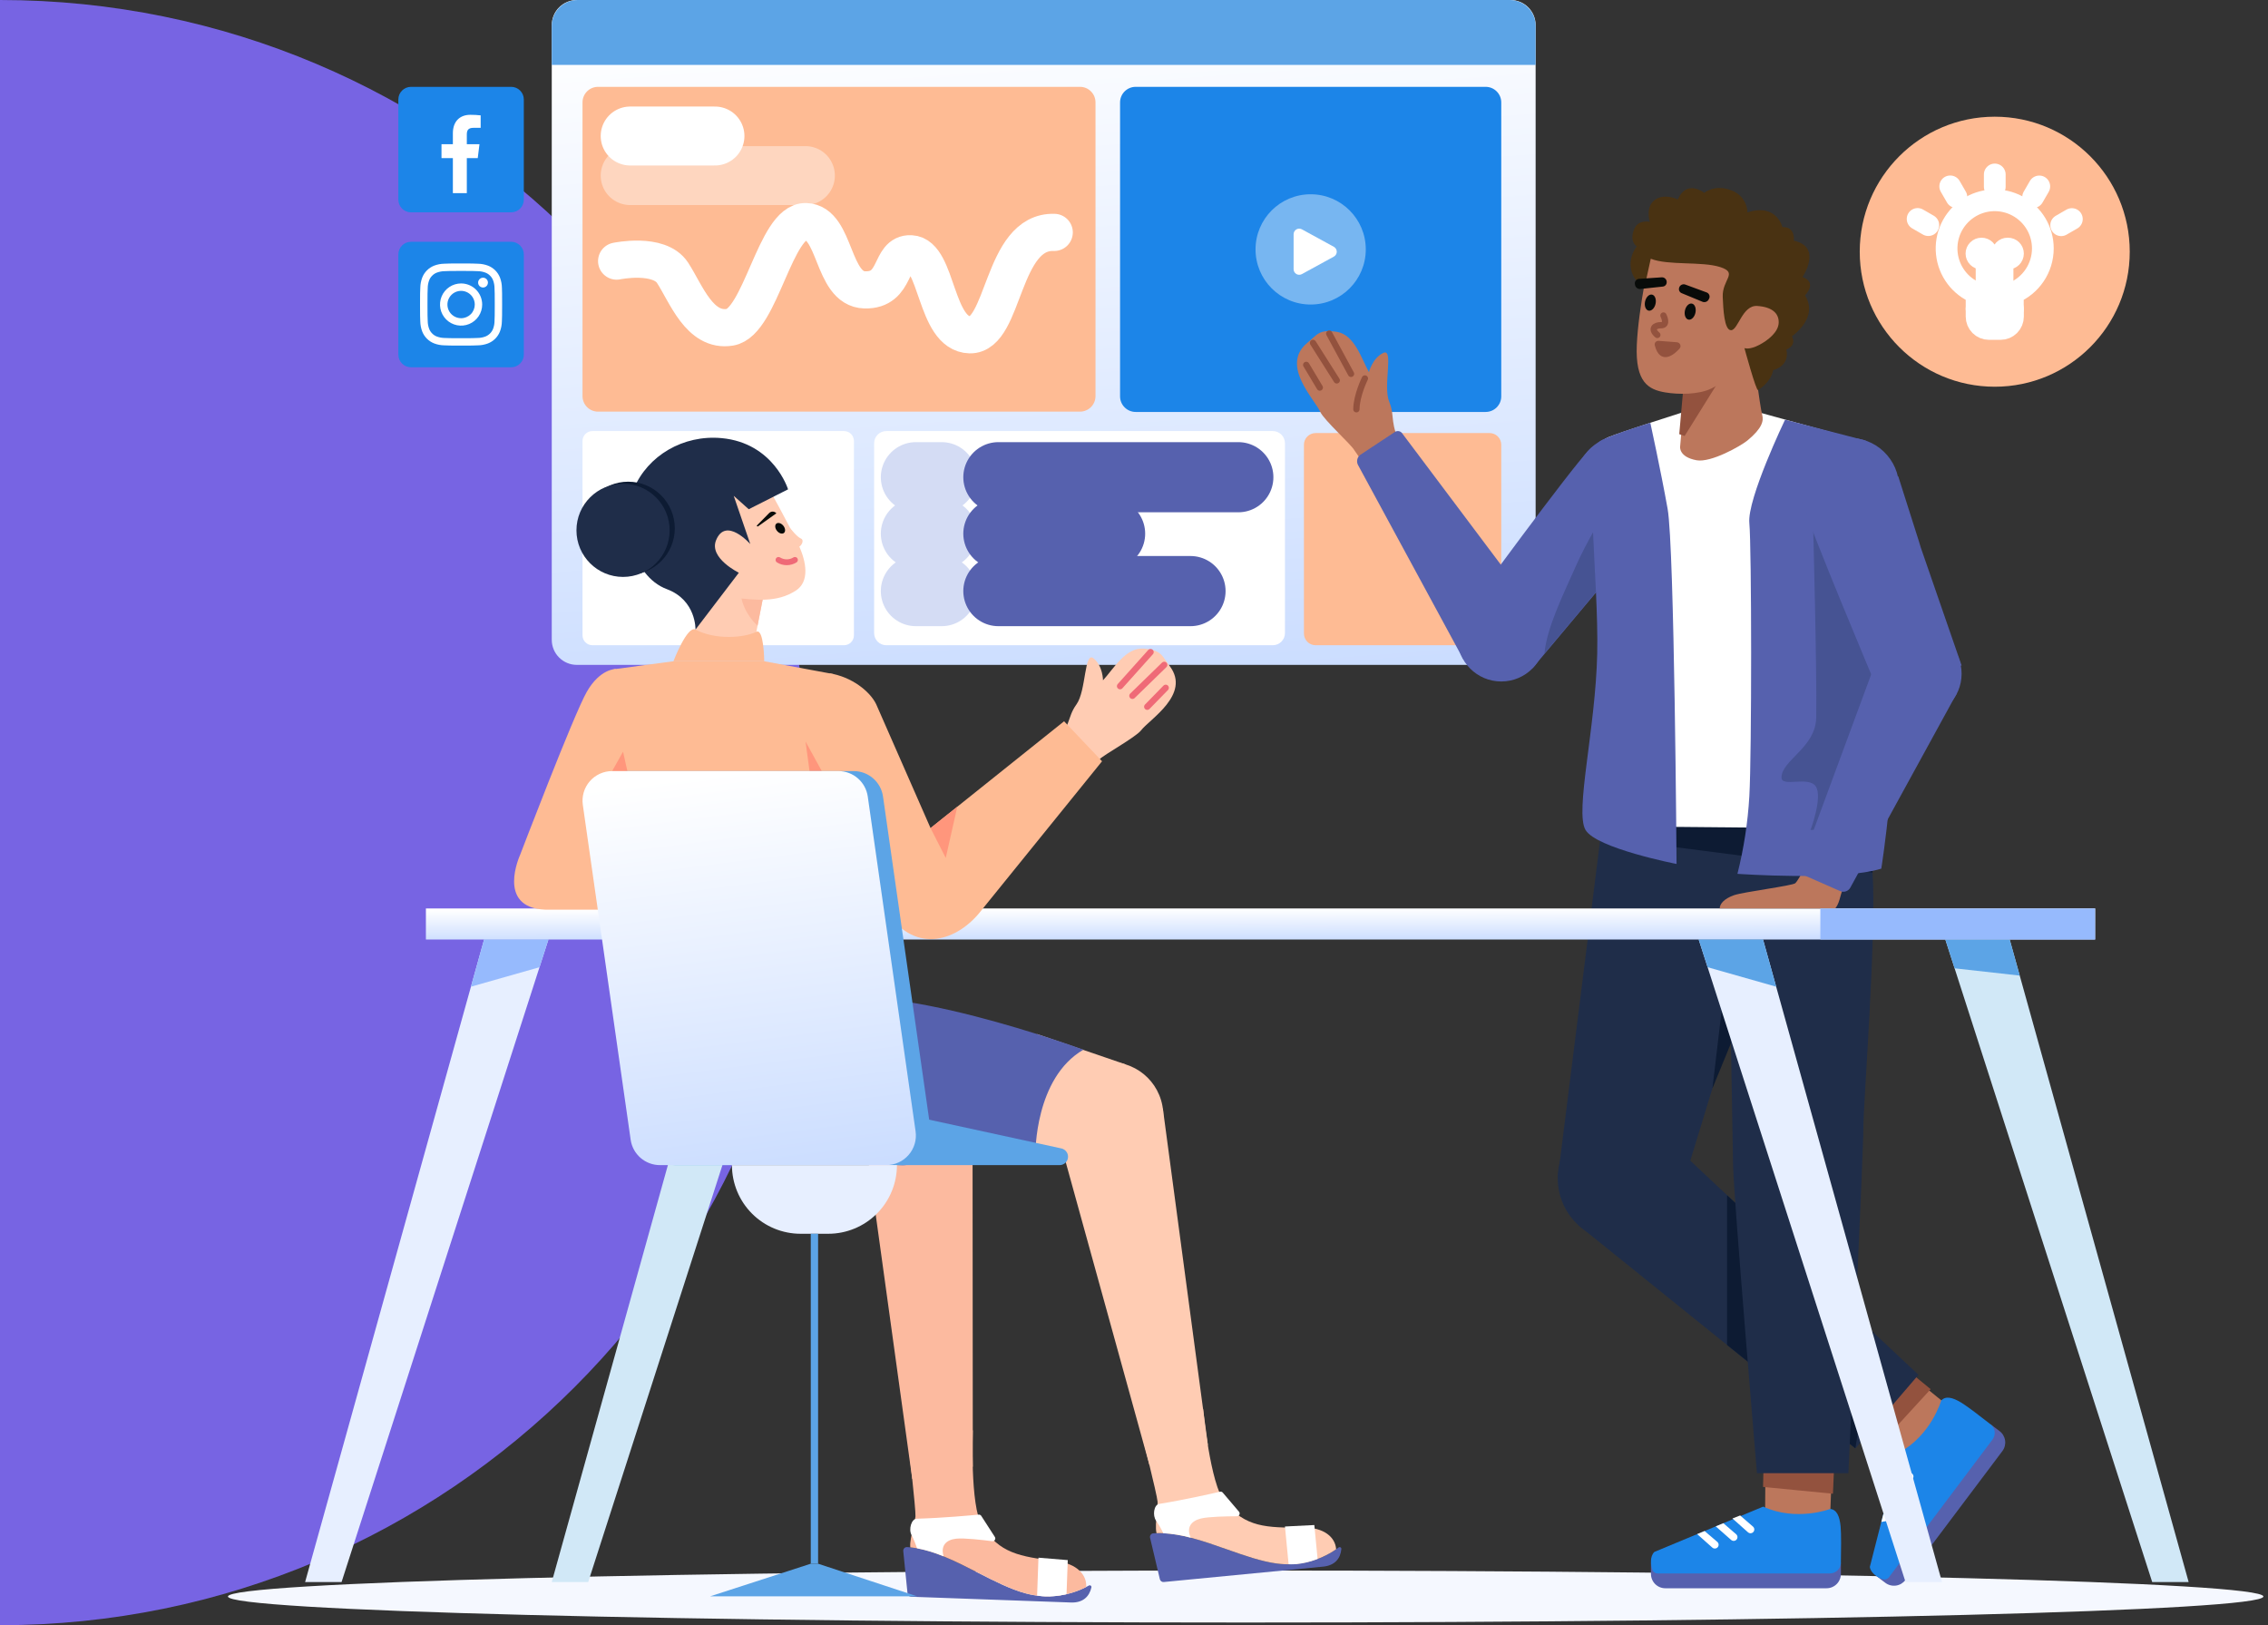 <svg width="388" height="278" viewBox="0 0 388 278" fill="none" xmlns="http://www.w3.org/2000/svg">
<rect x="0" y="0" width="388" height="278" fill="#333333" stroke="none"/>
<path fill-rule="evenodd" clip-rule="evenodd" d="M0 278C76.768 278 139 215.768 139 139C139 62.232 76.768 0 0 0V278Z" fill="#7764E3"/>
<path d="M213.104 277.538C309.26 277.538 387.209 275.547 387.209 273.09C387.209 270.634 309.26 268.642 213.104 268.642C116.949 268.642 39 270.634 39 273.09C39 275.547 116.949 277.538 213.104 277.538Z" fill="#F5F8FF"/>
<path d="M258.413 0H98.688C96.316 0 94.392 1.924 94.392 4.296V109.435C94.392 111.808 96.316 113.731 98.688 113.731H258.413C260.786 113.731 262.71 111.808 262.71 109.435V4.296C262.71 1.924 260.786 0 258.413 0Z" fill="url(#paint0_linear_156_64)"/>
<path d="M254.83 74.075H225.07C223.966 74.075 223.071 74.97 223.071 76.074V108.371C223.071 109.475 223.966 110.37 225.07 110.37H254.83C255.934 110.37 256.829 109.475 256.829 108.371V76.074C256.829 74.97 255.934 74.075 254.83 74.075Z" fill="#FEBB94"/>
<path d="M144.392 73.735H101.346C100.412 73.735 99.654 74.492 99.654 75.427V108.677C99.654 109.612 100.412 110.37 101.346 110.37H144.392C145.327 110.37 146.085 109.612 146.085 108.677V75.427C146.085 74.492 145.327 73.735 144.392 73.735Z" fill="white"/>
<path d="M217.743 73.735H151.624C150.474 73.735 149.542 74.667 149.542 75.817V108.287C149.542 109.437 150.474 110.37 151.624 110.37H217.743C218.893 110.37 219.826 109.437 219.826 108.287V75.817C219.826 74.667 218.893 73.735 217.743 73.735Z" fill="white"/>
<path d="M254.157 14.854H194.287C192.811 14.854 191.615 16.05 191.615 17.526V67.795C191.615 69.27 192.811 70.466 194.287 70.466H254.157C255.633 70.466 256.829 69.27 256.829 67.795V17.526C256.829 16.05 255.633 14.854 254.157 14.854Z" fill="#1C85E8"/>
<path d="M179.82 127.998C183.479 123.955 182.442 122.873 184.158 120.486C185.843 118.158 185.472 111.305 187.08 112.611C188.688 113.917 188.697 116.371 188.697 116.371C190.464 114.469 192.572 110.698 195.657 110.944C198.742 111.191 198.782 112.19 200.138 113.976C203.733 118.777 196.676 123.021 195.212 124.929C194.279 126.121 188.793 129.126 188.08 129.899L185.023 132.651L179.82 127.998Z" fill="#FFCCB3"/>
<path d="M191.615 117.371L196.835 111.544" stroke="#EF6A77" stroke-width="1.078" stroke-linecap="round"/>
<path d="M193.731 119.021L199.167 113.731" stroke="#EF6A77" stroke-width="1.078" stroke-linecap="round"/>
<path d="M196.267 120.892L199.424 117.656" stroke="#EF6A77" stroke-width="1.078" stroke-linecap="round"/>
<path d="M125.008 160.709L94.392 270.614H100.629L136.016 160.709H125.008Z" fill="#D1E8F7"/>
<path d="M125.008 160.709L122.761 168.779L134.491 165.447L136.017 160.709H125.008Z" fill="#5CA4E6"/>
<path d="M342.556 248.219L325.97 270.268C325.581 270.787 324.998 271.13 324.357 271.221C323.712 271.312 323.058 271.144 322.541 270.753L321 269.595L340.531 243.63L342.072 244.788C342.592 245.178 342.932 245.759 343.024 246.403C343.115 247.047 342.949 247.7 342.556 248.219Z" fill="#5661AE"/>
<path d="M326.913 235.308L332.891 240.168L326.818 249.542L320.074 244.396L326.913 235.308Z" fill="#BC775C"/>
<path d="M329.566 237.676L322.119 245.8L320.306 244.37L327.282 235.8L329.566 237.676Z" fill="#93523E" stroke="#93523E"/>
<path d="M332.089 239.565C332.089 239.565 330.41 245.47 324.877 248.495L319.881 268.03C320.041 269.151 321.294 269.871 322.125 270.138C322.309 270.196 322.505 270.195 322.688 270.136C322.871 270.077 323.029 269.963 323.143 269.809L340.874 246.239C341.168 245.846 341.299 245.353 341.237 244.864C341.172 244.377 340.92 243.933 340.53 243.63C338.983 242.415 336.604 240.584 335.577 239.956C333.983 238.984 332.851 238.76 332.089 239.565Z" fill="#1C85E8"/>
<path d="M323.723 252.546L326.566 251.936C326.671 251.914 326.779 251.918 326.88 251.947C326.982 251.976 327.073 252.03 327.152 252.103C327.227 252.177 327.286 252.269 327.319 252.369C327.351 252.471 327.358 252.578 327.338 252.683C327.315 252.811 327.256 252.929 327.165 253.023C327.073 253.115 326.959 253.179 326.831 253.205L323.34 253.91L323.723 252.546Z" fill="white"/>
<path d="M323.051 255.641L325.878 255.025C325.983 255.002 326.091 255.006 326.192 255.035C326.294 255.064 326.389 255.118 326.464 255.192C326.542 255.265 326.598 255.357 326.631 255.458C326.664 255.559 326.67 255.667 326.654 255.771C326.631 255.899 326.569 256.018 326.477 256.111C326.389 256.204 326.271 256.268 326.143 256.294L322.701 257.007L323.051 255.641Z" fill="white"/>
<path d="M322.188 259.011L324.986 258.387C325.09 258.364 325.198 258.368 325.3 258.397C325.401 258.426 325.496 258.48 325.571 258.554C325.646 258.627 325.705 258.719 325.738 258.82C325.771 258.921 325.777 259.028 325.758 259.133C325.735 259.261 325.676 259.38 325.584 259.473C325.493 259.566 325.378 259.629 325.251 259.655L321.848 260.342L322.188 259.011Z" fill="white"/>
<path d="M270.072 209.613L317.408 247.749L328.205 235.165L286.818 196.336L270.072 209.613Z" fill="#1F2D49"/>
<path d="M295.461 204.445V230.068L317.407 247.749L320.558 227.99L295.461 204.445Z" fill="#0D1B33"/>
<path d="M274.272 139.501L266.492 201.547H288.246L307.143 139.812L274.272 139.501Z" fill="#1F2D49"/>
<path d="M292.952 186.176L296.605 155.395H305.589L292.952 186.176Z" fill="#0D1B33"/>
<path d="M312.48 271.678H284.89C284.24 271.678 283.616 271.42 283.157 270.96C282.697 270.5 282.439 269.877 282.439 269.227V267.301H314.931V269.227C314.931 269.877 314.672 270.5 314.214 270.96C313.753 271.42 313.131 271.678 312.48 271.678Z" fill="#5661AE"/>
<path d="M313.392 251.414L313.105 259.114L301.96 259.894L302.02 251.414H313.392Z" fill="#BC775C"/>
<path d="M313.098 254.96L302.127 253.891L302.18 251.583L313.222 252.006L313.098 254.96Z" fill="#93523E" stroke="#93523E"/>
<path d="M313.105 258.111C313.105 258.111 307.375 260.319 301.632 257.717L283.017 265.466C282.216 266.267 282.394 267.701 282.681 268.527C282.745 268.708 282.864 268.864 283.021 268.975C283.178 269.085 283.365 269.144 283.557 269.143H313.049C313.543 269.143 314.014 268.951 314.368 268.606C314.718 268.262 314.921 267.793 314.93 267.301C314.97 265.332 315.002 262.332 314.888 261.131C314.708 259.276 314.204 258.234 313.105 258.111Z" fill="#1C85E8"/>
<path d="M297.699 259.227L299.896 261.133C299.976 261.202 300.038 261.291 300.076 261.39C300.114 261.489 300.127 261.596 300.114 261.701C300.101 261.807 300.063 261.907 300.001 261.994C299.941 262.081 299.859 262.152 299.765 262.2C299.648 262.259 299.517 262.282 299.388 262.265C299.259 262.248 299.138 262.193 299.041 262.107L296.379 259.741L297.699 259.227Z" fill="white"/>
<path d="M294.822 260.551L297.016 262.441C297.096 262.511 297.158 262.599 297.196 262.698C297.234 262.797 297.247 262.904 297.234 263.01C297.221 263.115 297.183 263.216 297.121 263.303C297.06 263.39 296.979 263.46 296.884 263.508C296.768 263.568 296.637 263.59 296.508 263.573C296.379 263.557 296.258 263.501 296.16 263.415L293.521 261.093L294.822 260.551Z" fill="white"/>
<path d="M291.611 261.888L293.791 263.747C293.871 263.817 293.933 263.905 293.972 264.004C294.01 264.103 294.023 264.21 294.01 264.316C293.997 264.421 293.958 264.522 293.897 264.609C293.836 264.696 293.755 264.766 293.66 264.814C293.544 264.874 293.413 264.896 293.284 264.88C293.155 264.863 293.033 264.808 292.936 264.721L290.343 262.416L291.611 261.888Z" fill="white"/>
<path d="M320.342 139.812C320.162 142.958 320.162 146.112 320.342 149.259C321.065 159.429 318.752 189.13 318.771 193.038C318.788 196.947 316.216 251.992 316.216 251.992H300.574C300.574 251.992 296.576 204.686 296.484 199.271C296.392 193.858 295.461 140.034 295.461 140.034L320.342 139.812Z" fill="#1F2D49"/>
<path d="M273.801 143.258L320.342 149.259V139.812L274.042 141.334L273.801 143.258Z" fill="#0D1B33"/>
<path d="M277.369 212.424C283.377 212.424 288.246 207.554 288.246 201.547C288.246 195.539 283.377 190.669 277.369 190.669C271.362 190.669 266.492 195.539 266.492 201.547C266.492 207.554 271.362 212.424 277.369 212.424Z" fill="#1F2D49"/>
<path d="M358.428 155.395H72.862V160.709H358.428V155.395Z" fill="url(#paint1_linear_156_64)"/>
<path fill-rule="evenodd" clip-rule="evenodd" d="M209.893 265.02C205.674 263.529 201.324 261.992 197.315 262.277C197.225 262.284 197.137 262.309 197.057 262.353C196.978 262.396 196.909 262.456 196.855 262.529C196.801 262.602 196.763 262.685 196.745 262.774C196.727 262.863 196.728 262.954 196.748 263.043L198.427 270.136C198.462 270.282 198.548 270.41 198.67 270.498C198.792 270.585 198.942 270.625 199.091 270.611L226.351 267.979C228.361 267.785 229.33 266.594 229.474 264.954C229.478 264.898 229.466 264.842 229.439 264.792C229.412 264.742 229.371 264.702 229.321 264.675C229.271 264.649 229.215 264.636 229.159 264.641C229.102 264.645 229.048 264.666 229.004 264.7C225.996 266.956 222.224 267.945 218.497 267.456C215.805 267.109 212.882 266.076 209.893 265.02Z" fill="#5661AE"/>
<path fill-rule="evenodd" clip-rule="evenodd" d="M195.147 244.555C195.147 244.555 197.959 255.701 198.038 256.897C198.045 257.562 198.002 258.226 197.912 258.885C197.786 260.068 197.646 261.387 197.857 262.252C201.714 262.132 205.863 263.598 209.893 265.022C212.882 266.077 215.805 267.11 218.496 267.456C222.044 267.921 225.638 267.049 228.578 265.009C228.456 262.974 226.525 261.258 222.964 261.293C216.581 261.354 213.049 261.24 209.528 256.942C207.026 253.888 205.818 241.005 205.818 241.005L195.147 244.555Z" fill="#FFCCB3"/>
<path fill-rule="evenodd" clip-rule="evenodd" d="M208.714 255.162C207.538 255.437 202.859 256.511 198.294 257.255C197.407 257.399 197.125 259.231 197.796 260.142C198.258 260.815 198.665 261.524 199.013 262.263C200.603 262.357 202.18 262.615 203.717 263.034C202.906 261.296 203.773 260.159 205.445 259.748C206.766 259.423 209.952 259.368 211.601 259.362C211.692 259.362 211.781 259.335 211.857 259.286C211.933 259.237 211.993 259.167 212.031 259.085C212.069 259.002 212.082 258.91 212.069 258.821C212.057 258.731 212.018 258.647 211.96 258.578L209.183 255.317C209.127 255.25 209.053 255.201 208.97 255.173C208.887 255.146 208.799 255.142 208.714 255.162Z" fill="white"/>
<path fill-rule="evenodd" clip-rule="evenodd" d="M225.409 266.667C222.49 267.798 220.448 267.563 220.448 267.563L219.826 261.115L224.849 260.864L225.409 266.667Z" fill="white"/>
<path d="M192.492 199.583C197.334 198.131 200.081 193.028 198.629 188.187C197.177 183.345 192.075 180.597 187.233 182.049C182.391 183.502 179.643 188.604 181.095 193.446C182.547 198.288 187.65 201.035 192.492 199.583Z" fill="#FFCCB3"/>
<path d="M192.57 182.072L177.397 176.878L170.335 195.904L189.964 199.322L192.57 182.072Z" fill="#FFCCB3"/>
<path d="M198.935 189.6L206.637 247.161L196.646 250.619L181.541 195.966L198.935 189.6Z" fill="#FFCCB3"/>
<path fill-rule="evenodd" clip-rule="evenodd" d="M167.296 269.011C163.309 266.977 159.201 264.88 155.189 264.633C155.099 264.627 155.008 264.641 154.924 264.674C154.839 264.706 154.763 264.757 154.699 264.822C154.637 264.887 154.588 264.965 154.558 265.05C154.529 265.136 154.518 265.227 154.526 265.317L155.255 272.57C155.27 272.719 155.338 272.858 155.448 272.961C155.557 273.063 155.7 273.123 155.851 273.128L183.219 274.114C185.237 274.187 186.355 273.135 186.715 271.528C186.726 271.473 186.721 271.415 186.701 271.363C186.68 271.31 186.645 271.264 186.599 271.231C186.553 271.198 186.499 271.179 186.443 271.176C186.386 271.173 186.33 271.186 186.281 271.214C183.002 273.054 179.133 273.537 175.502 272.56C172.88 271.862 170.119 270.452 167.296 269.011Z" fill="#5661AE"/>
<path fill-rule="evenodd" clip-rule="evenodd" d="M155.377 246.779C155.377 246.779 156.695 258.199 156.616 259.395C156.534 260.055 156.405 260.708 156.228 261.349C155.948 262.505 155.635 263.794 155.73 264.679C159.569 265.069 163.488 267.07 167.296 269.012C170.119 270.453 172.88 271.862 175.502 272.56C178.958 273.489 182.636 273.099 185.819 271.464C185.966 269.431 184.279 267.475 180.744 267.04C174.409 266.259 170.923 265.68 167.999 260.955C165.921 257.598 166.424 244.667 166.424 244.667L155.377 246.779Z" fill="#FCBA9F"/>
<path fill-rule="evenodd" clip-rule="evenodd" d="M167.426 259.083C166.224 259.201 161.445 259.649 156.821 259.783C155.923 259.81 155.403 261.589 155.947 262.58C156.316 263.308 156.627 264.064 156.874 264.843C158.438 265.146 159.967 265.61 161.435 266.227C160.861 264.398 161.87 263.385 163.582 263.198C164.933 263.05 168.099 263.416 169.735 263.627C169.825 263.639 169.916 263.624 169.998 263.586C170.08 263.547 170.149 263.486 170.197 263.409C170.246 263.332 170.271 263.244 170.27 263.153C170.269 263.062 170.243 262.974 170.193 262.898L167.871 259.299C167.824 259.226 167.758 259.166 167.679 259.128C167.601 259.09 167.513 259.075 167.426 259.083Z" fill="white"/>
<path fill-rule="evenodd" clip-rule="evenodd" d="M182.458 272.689C179.415 273.425 177.423 272.923 177.423 272.923L177.656 266.45L182.669 266.863L182.458 272.689Z" fill="white"/>
<path d="M158.676 201.851C163.667 201.049 167.064 196.354 166.263 191.363C165.462 186.372 160.767 182.975 155.776 183.776C150.784 184.577 147.388 189.272 148.189 194.263C148.99 199.255 153.685 202.652 158.676 201.851Z" stroke="#5CA4E6" stroke-width="1.097" stroke-miterlimit="10"/>
<path d="M166.38 192.805L166.423 250.879L156.063 252.988L148.298 196.821L166.38 192.805Z" fill="#FCBA9F"/>
<path d="M139.259 171.602C139.259 171.602 136.473 185.233 140.124 190.93C144.744 198.14 150.396 199.244 154.572 199.322L177.136 197.375C177.136 197.375 176.987 184.402 185.344 179.555C185.344 179.555 151.093 166.914 139.259 171.602Z" fill="#5661AE"/>
<path d="M130.573 102.057L128.78 111.211L118.407 110.507L120.394 100.776L130.573 102.057Z" fill="#FFCCB3"/>
<path d="M130.468 102.589L129.597 107.036C129.597 107.036 127.213 105.004 126.753 101.833L130.468 102.589Z" fill="#FCBA9F"/>
<path d="M115.208 113.11C115.208 113.11 117.571 106.945 118.981 107.693C122.332 109.472 127.227 109.143 129.394 108.073C130.693 107.433 130.742 113.11 130.742 113.11H115.208Z" fill="#FEBB94"/>
<path d="M115.209 113.109L105.254 114.443C104.981 114.479 104.733 114.621 104.562 114.838C104.392 115.055 104.312 115.329 104.341 115.603L111.292 181.54L146.956 178.039L142.542 115.295L130.742 113.109H115.209Z" fill="#FEBB94"/>
<path d="M140.588 131.897L137.807 126.838L138.491 131.897H140.588Z" fill="#FF967C"/>
<path d="M141.924 115.18C145.685 115.757 148.837 118.263 149.89 120.453L159.194 141.647L182.04 123.376L188.534 130.217L167.998 155.589C163.868 161.028 156.725 163.266 151.859 156.173L144.086 143.963L141.924 115.18Z" fill="#FEBB94"/>
<path d="M159.194 141.647L161.794 146.757L163.772 137.986L159.194 141.647Z" fill="#FF967C"/>
<path d="M105.33 114.433C105.33 114.433 102.644 114.385 100.385 118.338C98.127 122.289 88.98 146.229 88.98 146.229C88.98 146.229 84.802 155.262 93.271 155.601H111L105.33 114.433Z" fill="#FEBB94"/>
<path d="M107.33 131.897L106.588 128.582L104.721 131.897H107.33Z" fill="#FF967C"/>
<path d="M154.23 199.299H115.513C114.293 199.299 113.115 198.859 112.194 198.06C111.272 197.261 110.67 196.156 110.498 194.949L102.315 137.679C102.213 136.961 102.266 136.229 102.471 135.532C102.676 134.836 103.028 134.192 103.503 133.644C103.979 133.095 104.567 132.656 105.227 132.354C105.887 132.053 106.605 131.897 107.33 131.897H146.048C147.267 131.897 148.446 132.337 149.367 133.136C150.288 133.935 150.89 135.039 151.063 136.246L159.245 193.516C159.348 194.235 159.295 194.967 159.09 195.663C158.885 196.359 158.533 197.003 158.057 197.552C157.582 198.1 156.994 198.54 156.334 198.841C155.673 199.143 154.956 199.299 154.23 199.299Z" fill="#5CA4E6"/>
<path d="M151.62 199.299H181.271C181.526 199.299 181.776 199.231 181.996 199.103C182.216 198.975 182.399 198.792 182.525 198.571C182.651 198.35 182.717 198.099 182.715 197.845C182.713 197.59 182.644 197.34 182.515 197.121C182.413 196.95 182.278 196.801 182.117 196.685C181.956 196.568 181.772 196.486 181.578 196.444L157.575 191.226L151.62 199.299Z" fill="#5CA4E6"/>
<path d="M151.62 199.299H112.903C111.683 199.299 110.505 198.859 109.584 198.06C108.662 197.261 108.06 196.156 107.888 194.949L99.706 137.679C99.603 136.961 99.656 136.229 99.861 135.532C100.066 134.836 100.418 134.192 100.893 133.644C101.369 133.095 101.957 132.656 102.617 132.354C103.277 132.053 103.995 131.897 104.72 131.897H143.438C144.657 131.897 145.836 132.337 146.757 133.136C147.678 133.935 148.28 135.039 148.453 136.246L156.635 193.516C156.738 194.235 156.685 194.967 156.48 195.663C156.275 196.359 155.923 197.003 155.447 197.552C154.972 198.1 154.384 198.54 153.724 198.841C153.063 199.143 152.346 199.299 151.62 199.299Z" fill="url(#paint2_linear_156_64)"/>
<path d="M309.745 146.666C309.745 146.666 307.654 150.616 307.143 151.069C306.636 151.523 298.233 152.559 296.606 153.142C294.979 153.724 294.202 154.606 294.202 155.395H313.952C313.952 155.395 314.463 154.919 314.833 153.401C315.199 151.882 315.844 151.238 315.844 151.238L309.745 146.666Z" fill="#BC775C"/>
<path d="M281.354 84.433C282.653 78.021 279.599 78.186 278.582 77.167C278.582 77.167 274.768 74.022 271.862 76.953C268.786 80.054 251.154 104.143 251.154 104.143L262.187 114.289L264.26 111.815L269.632 105.408L275.378 98.561L276.091 97.781L283.842 89.002C283.842 89.002 280.62 87.809 281.354 84.433Z" fill="#5661AE"/>
<path d="M285.969 85.526C287.456 81.086 285.062 76.281 280.622 74.794C276.181 73.307 271.376 75.701 269.889 80.141C268.402 84.581 270.796 89.386 275.236 90.873C279.676 92.361 284.481 89.966 285.969 85.526Z" fill="#5661AE"/>
<path d="M275.99 97.747C276.212 96.407 276.658 93.726 277.136 91.283L279.682 79.459C279.682 79.459 272.845 89.563 269.696 96.601C267.364 101.875 264.658 107.25 264.21 111.798L269.581 105.391L275.327 98.543L275.99 97.747Z" fill="#465393"/>
<path d="M240.134 77.023C237.513 72.241 238.772 71.43 237.657 68.709C236.558 66.055 238.509 59.474 236.641 60.371C234.774 61.268 234.196 63.653 234.196 63.653C232.919 61.393 231.743 57.236 228.685 56.761C225.627 56.285 225.357 57.247 223.623 58.669C219.013 62.506 224.892 68.271 225.873 70.466C226.505 71.843 231.144 76.038 231.658 76.955L233.993 80.342L240.134 77.023Z" fill="#BC775C"/>
<path d="M231.127 63.949L227.401 57.07" stroke="#93523E" stroke-width="1.078" stroke-linecap="round"/>
<path d="M228.685 65.063L224.625 58.657" stroke="#93523E" stroke-width="1.078" stroke-linecap="round"/>
<path d="M225.785 66.295L223.464 62.415" stroke="#93523E" stroke-width="1.078" stroke-linecap="round"/>
<path d="M232.047 70.005C232.067 67.623 233.497 64.741 233.497 64.741" stroke="#93523E" stroke-width="1.078" stroke-linecap="round"/>
<path d="M262.28 103.951L239.846 74.075C239.703 73.899 239.5 73.783 239.276 73.748C239.052 73.713 238.824 73.762 238.634 73.886L232.76 77.771C232.481 77.96 232.282 78.246 232.202 78.574C232.122 78.901 232.166 79.247 232.327 79.544L250.368 112.815L262.28 103.951Z" fill="#5661AE"/>
<path d="M256.829 116.57C260.978 116.57 264.342 113.206 264.342 109.057C264.342 104.908 260.978 101.544 256.829 101.544C252.68 101.544 249.316 104.908 249.316 109.057C249.316 113.206 252.68 116.57 256.829 116.57Z" fill="#5661AE"/>
<path d="M288.219 70.413C288.219 70.413 277.266 73.898 275.105 74.801C272.944 75.705 272.799 79.322 272.655 81.883C272.555 83.678 274.58 113.147 274.714 130.215C274.742 133.861 274.062 136.174 273.625 138.201C273.189 140.227 273.625 141.33 273.625 141.33L320.558 141.75C320.558 141.75 319.151 82.45 318.863 80.341C318.575 78.231 320.84 76.415 318.386 75.353L300.464 70.413H288.219Z" fill="white"/>
<path d="M282.33 72.315C282.33 72.315 284.118 80.495 285.29 87.042C286.461 93.588 286.818 147.784 286.818 147.784C286.818 147.784 273.103 145.118 271.246 141.968C269.388 138.817 272.966 124.66 273.245 111.798C273.523 98.935 270.816 78.974 273.659 75.511C273.659 75.511 274.388 74.789 282.33 72.315Z" fill="#5661AE"/>
<path d="M305.379 71.789C305.379 71.789 298.872 85.347 299.27 89.48C299.668 93.612 299.691 128.851 299.27 136.209C299.009 140.684 298.327 145.126 297.233 149.474C297.233 149.474 314.986 150.731 321.844 148.584C321.844 148.584 325.103 128.083 322.963 120.759C320.826 113.435 319.193 75.372 319.193 75.372L305.379 71.789Z" fill="#5661AE"/>
<path d="M310.182 90.009C310.182 90.009 310.847 114.58 310.709 122.77C310.624 127.874 304.787 130.035 304.771 132.99C304.761 134.738 309.377 132.692 310.624 134.499C311.867 136.306 309.741 141.967 309.741 141.967L320.558 141.75L324.893 120.721L315.761 88.744L310.182 90.009Z" fill="#465393"/>
<path d="M288.444 64.937L287.428 76.388C287.428 76.388 287.157 78.166 290.247 78.729C292.7 79.176 297.797 76.293 298.948 75.344C301.505 73.234 301.741 71.956 301.471 70.978C301.084 69.577 299.819 59.702 299.819 59.702L288.444 64.937Z" fill="#BC775C"/>
<path d="M287.777 74.308L288.403 67.25L293.856 64.557L287.777 74.308Z" fill="#93523E" stroke="#93523E"/>
<path d="M282.383 43.264C282.383 43.264 280.295 52.619 280.017 58.991C279.736 65.419 282.033 66.643 284.881 67.123C287.128 67.502 290.622 67.529 292.819 66.432C296.825 64.431 303.403 59.575 304.264 58.633C305.599 57.175 305.507 50.669 300.415 49.06C296.712 47.89 287.271 37.955 282.383 43.264Z" fill="#BC775C"/>
<path d="M282.404 44.261C285.442 45.452 291.158 44.67 294.299 45.689C297.434 46.711 294.581 47.789 294.718 50.819C294.806 52.781 294.955 56.531 296.159 56.481C297.363 56.432 298.072 52.173 300.612 52.336C303.151 52.501 304.348 53.586 304.292 55.209C304.238 56.83 302.413 58.243 300.973 58.993C299.171 59.926 298.428 59.535 298.428 59.535C298.428 59.535 300.456 67.001 300.762 66.706C300.762 66.706 302.949 65.471 303.344 63.31C303.344 63.31 306.247 62.681 305.605 59.778C305.605 59.778 307.411 59.198 306.554 57.517C306.554 57.517 311.226 54.375 308.792 50.53C308.792 50.53 311.007 48.32 308.36 47.385C308.36 47.385 311.868 42.26 306.878 41.168C306.878 41.168 307.212 38.756 304.928 38.848C304.928 38.848 303.931 34.699 298.947 36.335C298.923 35.504 298.649 34.7 298.16 34.028C297.672 33.356 296.991 32.847 296.208 32.569C293.385 31.432 291.548 32.996 291.548 32.996C291.548 32.996 288.586 30.58 287.027 34.123C287.027 34.123 284.786 32.977 283.107 34.194C281.425 35.407 282.242 37.95 282.242 37.95C282.242 37.95 280.32 37.499 279.618 39.092C278.628 41.332 280.019 42.148 280.019 42.148C280.019 42.148 276.889 45.848 281.29 49.353L282.404 44.261Z" fill="#493212"/>
<path d="M290.048 53.497C290.213 52.741 289.945 52.039 289.45 51.931C288.954 51.823 288.418 52.349 288.253 53.105C288.087 53.862 288.355 54.563 288.851 54.671C289.347 54.779 289.883 54.254 290.048 53.497Z" fill="#080B09"/>
<path d="M283.227 51.961C283.392 51.205 283.125 50.504 282.629 50.395C282.133 50.287 281.597 50.812 281.432 51.569C281.267 52.326 281.535 53.027 282.03 53.135C282.526 53.243 283.062 52.718 283.227 51.961Z" fill="#080B09"/>
<path d="M284.576 53.97C284.576 53.97 285.423 55.602 284.199 55.627C283.029 55.61 282.348 56.296 283.528 57.291" stroke="#93523E" stroke-width="1.078" stroke-linecap="round"/>
<path d="M283.709 58.799L283.714 58.8L283.719 58.8C284.445 58.852 285.893 58.956 286.856 59.042H286.858C286.886 59.044 286.913 59.054 286.936 59.07C286.959 59.087 286.977 59.109 286.988 59.135C286.999 59.161 287.002 59.19 286.998 59.218C286.995 59.244 286.984 59.27 286.967 59.291C286.755 59.524 286.476 59.802 286.166 60.041C285.853 60.283 285.519 60.477 285.198 60.554C284.883 60.63 284.586 60.593 284.32 60.38C284.047 60.16 283.785 59.737 283.59 58.993L283.586 58.98L283.581 58.968C283.572 58.949 283.569 58.927 283.572 58.905C283.574 58.884 283.582 58.864 283.595 58.846C283.608 58.829 283.626 58.815 283.646 58.807C283.666 58.799 283.687 58.796 283.709 58.799Z" fill="#93523E" stroke="#93523E"/>
<path d="M292.425 51.004L292.357 51.141C292.275 51.35 292.115 51.517 291.91 51.608C291.705 51.698 291.473 51.704 291.265 51.624L287.71 50.153C287.536 50.089 287.391 49.961 287.306 49.795C287.22 49.63 287.2 49.438 287.249 49.258C287.274 49.147 287.322 49.042 287.391 48.951C287.459 48.859 287.546 48.783 287.646 48.728C287.746 48.673 287.857 48.639 287.971 48.63C288.085 48.62 288.199 48.635 288.307 48.673L291.929 50.008C292.028 50.039 292.12 50.09 292.199 50.157C292.278 50.225 292.342 50.308 292.389 50.401C292.435 50.494 292.462 50.595 292.468 50.699C292.474 50.803 292.46 50.906 292.425 51.004Z" fill="#080B09"/>
<path d="M280.432 47.695L284.283 47.436C284.398 47.429 284.511 47.447 284.618 47.488C284.725 47.53 284.821 47.593 284.902 47.674C284.982 47.755 285.044 47.853 285.084 47.96C285.124 48.067 285.141 48.181 285.133 48.295C285.13 48.481 285.057 48.66 284.928 48.794C284.799 48.929 284.625 49.011 284.439 49.023L280.614 49.433C280.391 49.451 280.17 49.38 279.999 49.236C279.829 49.091 279.722 48.885 279.702 48.662L279.675 48.512C279.67 48.408 279.685 48.304 279.72 48.207C279.755 48.109 279.81 48.019 279.881 47.943C279.951 47.867 280.036 47.806 280.131 47.763C280.226 47.72 280.328 47.697 280.432 47.695Z" fill="#080B09"/>
<path d="M319.547 81.264C314.711 76.856 313.285 79.561 311.887 79.91C311.887 79.91 307.231 81.566 308.252 85.565C309.332 89.797 320.938 117.3 320.938 117.3L335.583 113.833L334.255 109.998L331.519 102.098L328.597 93.65L328.293 92.637L324.743 81.477C324.743 81.477 322.067 83.629 319.547 81.264Z" fill="#5661AE"/>
<path d="M321.929 89.822C325.486 86.777 325.901 81.424 322.855 77.868C319.809 74.31 314.456 73.895 310.899 76.941C307.342 79.986 306.927 85.338 309.973 88.895C313.019 92.453 318.369 92.867 321.929 89.822Z" fill="#5661AE"/>
<path d="M320.826 113.435L307.873 148.48C307.804 148.695 307.817 148.929 307.909 149.135C308 149.342 308.164 149.508 308.373 149.6L314.819 152.432C315.13 152.564 315.48 152.576 315.797 152.466C316.115 152.356 316.383 152.131 316.543 151.835L334.732 118.643L320.826 113.435Z" fill="#5661AE"/>
<path d="M328.071 122.763C332.219 122.763 335.583 119.399 335.583 115.25C335.583 111.101 332.219 107.737 328.071 107.737C323.922 107.737 320.558 111.101 320.558 115.25C320.558 119.399 323.922 122.763 328.071 122.763Z" fill="#5661AE"/>
<path d="M125.218 199.299H153.444C153.444 202.413 152.207 205.399 150.005 207.601C147.803 209.803 144.816 211.04 141.702 211.04H136.959C133.845 211.04 130.859 209.803 128.657 207.601C126.455 205.399 125.218 202.413 125.218 199.299Z" fill="#E7EFFF"/>
<path d="M139.957 211.04H138.704V267.479H139.957V211.04Z" fill="#5CA4E6"/>
<path d="M138.704 267.479L121.5 273.054H156.895L139.957 267.479H138.704Z" fill="#5CA4E6"/>
<path d="M82.814 160.709L52.198 270.614H58.434L93.822 160.709H82.814Z" fill="#E7EFFF"/>
<path d="M82.814 160.709L80.566 168.779L92.296 165.447L93.822 160.709H82.814Z" fill="#96BAFD"/>
<path d="M343.809 160.709L374.425 270.614H368.189L332.799 160.709H343.809Z" fill="#D1E8F7"/>
<path d="M343.809 160.709L345.527 166.878L334.386 165.634L332.799 160.709H343.809Z" fill="#5CA4E6"/>
<path d="M131.044 82.651C131.044 82.651 135.16 90.079 136.588 93.145C138.016 96.211 138.504 99.518 136.126 101.04C132.891 103.112 129.311 102.651 125.452 102.22C122.112 101.847 117.927 92.449 118.44 90.141C118.953 87.834 124.761 78.579 131.044 82.651Z" fill="#FFCCB3"/>
<path d="M134.113 91.165C134.413 90.923 134.367 90.368 134.009 89.927C133.652 89.485 133.12 89.323 132.82 89.565C132.52 89.808 132.566 90.362 132.924 90.804C133.281 91.246 133.813 91.408 134.113 91.165Z" fill="#080B09"/>
<path d="M129.678 90.036L132.819 87.802C132.743 87.713 132.648 87.641 132.542 87.591C132.436 87.54 132.32 87.513 132.203 87.51C132.085 87.507 131.969 87.529 131.86 87.574C131.752 87.619 131.654 87.686 131.573 87.771L129.492 89.881C129.418 89.941 129.567 90.125 129.678 90.036Z" fill="#080B09"/>
<path d="M135.994 95.776C135.572 96.038 135.086 96.177 134.589 96.177C134.092 96.177 133.605 96.038 133.184 95.776" stroke="#EF6A77" stroke-miterlimit="10" stroke-linecap="round"/>
<path d="M128.091 87.106L134.817 83.704C134.817 83.704 132.378 75.77 123.442 74.942C116.887 74.333 110.794 77.948 108.433 83.594C106.071 89.24 108.09 98.543 114.079 100.776C119.144 102.665 118.981 107.693 118.981 107.693L126.398 97.967C126.398 97.967 121.267 95.47 122.497 92.423C124.165 88.292 128.357 93.067 128.357 93.067L125.521 84.812L128.091 87.106Z" fill="#1F2D49"/>
<path d="M135.199 90.365C135.199 90.365 136.321 91.827 137 92.109C137.679 92.391 137.071 93.429 136.619 93.573C136.167 93.718 134.941 91.055 135.199 90.365Z" fill="#FFCCB3"/>
<path d="M107.47 98.335C111.872 98.335 115.44 94.767 115.44 90.365C115.44 85.964 111.872 82.395 107.47 82.395C103.068 82.395 99.5 85.964 99.5 90.365C99.5 94.767 103.068 98.335 107.47 98.335Z" fill="#0D1B33"/>
<path d="M106.588 98.685C110.99 98.685 114.558 95.117 114.558 90.715C114.558 86.314 110.99 82.745 106.588 82.745C102.187 82.745 98.618 86.314 98.618 90.715C98.618 95.117 102.187 98.685 106.588 98.685Z" fill="#1F2D49"/>
<path d="M184.759 14.854H102.309C100.843 14.854 99.654 16.043 99.654 17.509V67.758C99.654 69.225 100.843 70.413 102.309 70.413H184.759C186.225 70.413 187.414 69.225 187.414 67.758V17.509C187.414 16.043 186.225 14.854 184.759 14.854Z" fill="#FEBB94"/>
<path d="M156.687 81.629H161.095" stroke="#D4DCF4" stroke-width="12" stroke-miterlimit="10" stroke-linecap="round"/>
<path d="M170.798 81.629H211.847" stroke="#5661AE" stroke-width="12" stroke-miterlimit="10" stroke-linecap="round"/>
<path d="M156.687 91.284H161.095" stroke="#D4DCF4" stroke-width="12" stroke-miterlimit="10" stroke-linecap="round"/>
<path d="M170.798 91.284H189.911" stroke="#5661AE" stroke-width="12" stroke-miterlimit="10" stroke-linecap="round"/>
<path d="M156.687 101.109H161.095" stroke="#D4DCF4" stroke-width="12" stroke-miterlimit="10" stroke-linecap="round"/>
<path d="M170.798 101.109H203.666" stroke="#5661AE" stroke-width="12" stroke-miterlimit="10" stroke-linecap="round"/>
<path d="M105.49 44.662C105.49 44.662 112.756 43.132 115.06 46.665C117.364 50.199 119.669 56.837 124.893 55.976C130.116 55.115 132.637 37.754 137.861 37.907C143.084 38.061 142.253 49.431 147.938 49.584C153.622 49.738 152.038 43.23 155.833 43.408C160.437 43.623 159.921 57.112 165.913 57.266C171.904 57.419 171.29 39.444 180.354 39.752" stroke="white" stroke-width="6.357" stroke-miterlimit="10" stroke-linecap="round"/>
<path d="M107.807 23.265H122.313" stroke="white" stroke-width="10.083" stroke-miterlimit="10" stroke-linecap="round"/>
<path opacity="0.4" d="M107.807 30.035H137.784" stroke="white" stroke-width="10.083" stroke-miterlimit="10" stroke-linecap="round"/>
<path opacity="0.4" d="M224.222 52.091C229.43 52.091 233.652 47.868 233.652 42.66C233.652 37.452 229.43 33.23 224.222 33.23C219.014 33.23 214.792 37.452 214.792 42.66C214.792 47.868 219.014 52.091 224.222 52.091Z" fill="white"/>
<path d="M221.305 40.064V46.049C221.305 46.215 221.348 46.379 221.43 46.523C221.512 46.667 221.631 46.787 221.773 46.872C221.916 46.956 222.078 47.002 222.244 47.005C222.41 47.008 222.574 46.968 222.72 46.888L228.191 43.895C228.341 43.813 228.467 43.692 228.554 43.544C228.642 43.397 228.688 43.228 228.688 43.057C228.688 42.885 228.642 42.717 228.554 42.569C228.467 42.422 228.341 42.3 228.191 42.218L222.72 39.225C222.574 39.146 222.41 39.105 222.244 39.108C222.078 39.111 221.916 39.157 221.773 39.242C221.631 39.326 221.512 39.447 221.43 39.591C221.348 39.735 221.305 39.898 221.305 40.064Z" fill="white"/>
<path d="M98.821 0H258.281C259.455 0 260.582 0.467 261.413 1.297C262.243 2.128 262.71 3.254 262.71 4.429V11.101H94.392V4.429C94.392 3.254 94.859 2.128 95.689 1.297C96.52 0.467 97.646 0 98.821 0Z" fill="#5CA4E6"/>
<path d="M358.428 155.395H311.416V160.709H358.428V155.395Z" fill="#96BAFD"/>
<path d="M301.613 160.709L332.229 270.614H325.993L290.605 160.709H301.613Z" fill="#E7EFFF"/>
<path d="M301.613 160.709L303.861 168.779L292.131 165.447L290.605 160.709H301.613Z" fill="#5CA4E6"/>
<path d="M341.253 66.151C354.007 66.151 364.347 55.812 364.347 43.057C364.347 30.302 354.007 19.962 341.253 19.962C328.496 19.962 318.156 30.302 318.156 43.057C318.156 55.812 328.496 66.151 341.253 66.151Z" fill="#FEBB94"/>
<path d="M349.482 42.495C349.482 41.002 349.077 39.536 348.308 38.255C347.539 36.974 346.436 35.927 345.117 35.225C343.799 34.523 342.313 34.193 340.821 34.27C339.329 34.347 337.886 34.828 336.65 35.662C335.409 36.496 334.421 37.651 333.787 39.004C333.152 40.357 332.9 41.856 333.054 43.342C333.207 44.828 333.76 46.244 334.657 47.439C335.553 48.634 336.761 49.562 338.145 50.125V52.828H344.349V50.125C345.867 49.508 347.166 48.452 348.079 47.093C348.995 45.734 349.482 44.133 349.482 42.495Z" stroke="white" stroke-width="3.718" stroke-linecap="round" stroke-linejoin="round"/>
<path d="M338.145 52.828H344.372V54.153C344.372 54.715 344.149 55.253 343.75 55.651C343.354 56.048 342.814 56.271 342.255 56.271H340.262C339.699 56.271 339.163 56.048 338.763 55.651C338.368 55.253 338.145 54.715 338.145 54.153V52.828Z" stroke="white" stroke-width="3.718" stroke-linecap="round" stroke-linejoin="round"/>
<path d="M339.856 52.828V43.373C339.856 43.146 339.765 42.929 339.604 42.77C339.444 42.609 339.228 42.52 339.002 42.52H338.976C338.75 42.52 338.531 42.609 338.374 42.77C338.214 42.929 338.122 43.146 338.122 43.373C338.122 43.485 338.145 43.596 338.188 43.699C338.23 43.803 338.292 43.897 338.374 43.976C338.453 44.055 338.547 44.118 338.649 44.161C338.754 44.204 338.865 44.226 338.976 44.226H343.518C343.629 44.226 343.74 44.204 343.845 44.161C343.946 44.118 344.041 44.055 344.12 43.976C344.201 43.897 344.264 43.803 344.306 43.699C344.349 43.596 344.372 43.485 344.372 43.373C344.372 43.146 344.28 42.929 344.12 42.77C343.959 42.609 343.743 42.52 343.518 42.52H343.442C343.217 42.52 343.001 42.609 342.84 42.77C342.68 42.929 342.588 43.146 342.588 43.373V52.828" stroke="white" stroke-width="3.718" stroke-linecap="round" stroke-linejoin="round"/>
<path d="M341.257 29.842V31.956" stroke="white" stroke-width="3.718" stroke-linecap="round" stroke-linejoin="round"/>
<path d="M333.636 31.878L334.693 33.709" stroke="white" stroke-width="3.718" stroke-linecap="round" stroke-linejoin="round"/>
<path d="M328.058 37.452L329.887 38.508" stroke="white" stroke-width="3.718" stroke-linecap="round" stroke-linejoin="round"/>
<path d="M354.446 37.47L352.617 38.526" stroke="white" stroke-width="3.718" stroke-linecap="round" stroke-linejoin="round"/>
<path d="M348.874 31.889L347.817 33.719" stroke="white" stroke-width="3.718" stroke-linecap="round" stroke-linejoin="round"/>
<path d="M87.447 14.854H70.313C69.117 14.854 68.147 15.824 68.147 17.02V34.154C68.147 35.351 69.117 36.321 70.313 36.321H87.447C88.643 36.321 89.613 35.351 89.613 34.154V17.02C89.613 15.824 88.643 14.854 87.447 14.854Z" fill="#1C85E8"/>
<path d="M87.447 41.358H70.313C69.117 41.358 68.147 42.328 68.147 43.523V60.658C68.147 61.854 69.117 62.824 70.313 62.824H87.447C88.643 62.824 89.613 61.854 89.613 60.658V43.523C89.613 42.328 88.643 41.358 87.447 41.358Z" fill="#1C85E8"/>
<path d="M85.865 49.197C85.854 48.615 85.743 48.039 85.539 47.494C85.358 47.027 85.082 46.603 84.728 46.249C84.374 45.896 83.95 45.619 83.484 45.438C82.938 45.234 82.362 45.124 81.78 45.112C81.028 45.077 80.789 45.068 78.882 45.068C76.975 45.068 76.737 45.077 75.988 45.109C75.405 45.121 74.829 45.231 74.284 45.436C73.817 45.617 73.394 45.893 73.04 46.247C72.686 46.6 72.41 47.024 72.229 47.491C72.024 48.036 71.914 48.612 71.903 49.195C71.867 49.947 71.858 50.185 71.858 52.092C71.858 53.999 71.867 54.237 71.9 54.986C71.911 55.569 72.021 56.145 72.226 56.691C72.407 57.157 72.683 57.581 73.037 57.935C73.391 58.289 73.814 58.565 74.281 58.745C74.826 58.95 75.403 59.06 75.985 59.072C76.734 59.105 76.973 59.113 78.88 59.113C80.786 59.113 81.025 59.105 81.774 59.072C82.357 59.06 82.933 58.95 83.478 58.745C83.945 58.565 84.368 58.289 84.723 57.935C85.077 57.581 85.352 57.157 85.533 56.691C85.737 56.145 85.848 55.569 85.86 54.986C85.892 54.237 85.901 53.999 85.901 52.092C85.901 50.185 85.898 49.947 85.865 49.197ZM84.6 54.932C84.596 55.377 84.514 55.818 84.359 56.235C84.242 56.538 84.063 56.813 83.833 57.043C83.603 57.272 83.328 57.451 83.025 57.568C82.608 57.724 82.167 57.805 81.722 57.81C80.981 57.843 80.759 57.851 78.885 57.851C77.011 57.851 76.786 57.843 76.048 57.81C75.603 57.805 75.162 57.724 74.745 57.568C74.44 57.456 74.164 57.278 73.938 57.044C73.706 56.818 73.527 56.542 73.414 56.238C73.259 55.821 73.178 55.38 73.173 54.934C73.14 54.194 73.132 53.971 73.132 52.098C73.132 50.224 73.14 49.999 73.173 49.261C73.177 48.816 73.259 48.374 73.414 47.957C73.526 47.652 73.706 47.376 73.941 47.151C74.167 46.918 74.443 46.739 74.748 46.627C75.165 46.472 75.606 46.39 76.051 46.385C76.792 46.352 77.014 46.344 78.888 46.344C80.764 46.344 80.987 46.352 81.725 46.385C82.17 46.39 82.611 46.471 83.028 46.627C83.333 46.739 83.608 46.917 83.835 47.151C84.067 47.377 84.246 47.653 84.359 47.957C84.514 48.375 84.595 48.816 84.6 49.261C84.633 50.001 84.641 50.224 84.641 52.098C84.641 53.971 84.633 54.191 84.6 54.932Z" fill="white"/>
<path d="M78.882 48.484C78.169 48.484 77.471 48.696 76.878 49.092C76.285 49.489 75.822 50.052 75.549 50.711C75.276 51.371 75.205 52.096 75.344 52.796C75.483 53.496 75.827 54.139 76.331 54.643C76.836 55.148 77.479 55.491 78.178 55.631C78.878 55.77 79.604 55.698 80.263 55.425C80.922 55.152 81.486 54.69 81.882 54.096C82.279 53.503 82.49 52.806 82.49 52.092C82.49 51.135 82.11 50.218 81.433 49.541C80.757 48.864 79.839 48.484 78.882 48.484ZM78.882 54.432C78.419 54.432 77.967 54.295 77.582 54.038C77.197 53.781 76.897 53.415 76.72 52.988C76.543 52.56 76.497 52.089 76.587 51.635C76.677 51.181 76.9 50.764 77.227 50.437C77.555 50.11 77.972 49.887 78.426 49.797C78.88 49.706 79.35 49.753 79.778 49.93C80.206 50.107 80.571 50.407 80.828 50.792C81.085 51.176 81.223 51.629 81.223 52.092C81.222 52.713 80.976 53.308 80.537 53.747C80.098 54.186 79.503 54.432 78.882 54.432Z" fill="white"/>
<path d="M83.476 48.341C83.476 48.508 83.426 48.671 83.334 48.81C83.241 48.948 83.11 49.056 82.956 49.12C82.802 49.184 82.632 49.2 82.469 49.167C82.306 49.135 82.156 49.055 82.038 48.937C81.92 48.819 81.84 48.669 81.807 48.506C81.775 48.342 81.791 48.173 81.855 48.019C81.919 47.865 82.027 47.734 82.165 47.641C82.304 47.548 82.467 47.499 82.633 47.499C82.857 47.499 83.071 47.588 83.229 47.746C83.387 47.904 83.476 48.118 83.476 48.341Z" fill="white"/>
<path d="M81.007 21.864H82.231V19.733C81.639 19.668 81.044 19.636 80.448 19.639C78.684 19.639 77.476 20.748 77.476 22.788V24.664H75.529V27.046H77.476V33.04H79.862V27.047H81.73L82.027 24.665H79.862V23.023C79.862 22.335 80.048 21.864 81.007 21.864Z" fill="white"/>
<defs>
<linearGradient id="paint0_linear_156_64" x1="174.361" y1="-0.27" x2="192.138" y2="242.396" gradientUnits="userSpaceOnUse">
<stop stop-color="white"/>
<stop offset="1" stop-color="#94B9FF"/>
</linearGradient>
<linearGradient id="paint1_linear_156_64" x1="208.535" y1="155.383" x2="208.558" y2="166.782" gradientUnits="userSpaceOnUse">
<stop stop-color="white"/>
<stop offset="1" stop-color="#94B9FF"/>
</linearGradient>
<linearGradient id="paint2_linear_156_64" x1="126.751" y1="131.737" x2="144.977" y2="273.987" gradientUnits="userSpaceOnUse">
<stop stop-color="white"/>
<stop offset="1" stop-color="#94B9FF"/>
</linearGradient>
</defs>
</svg>
